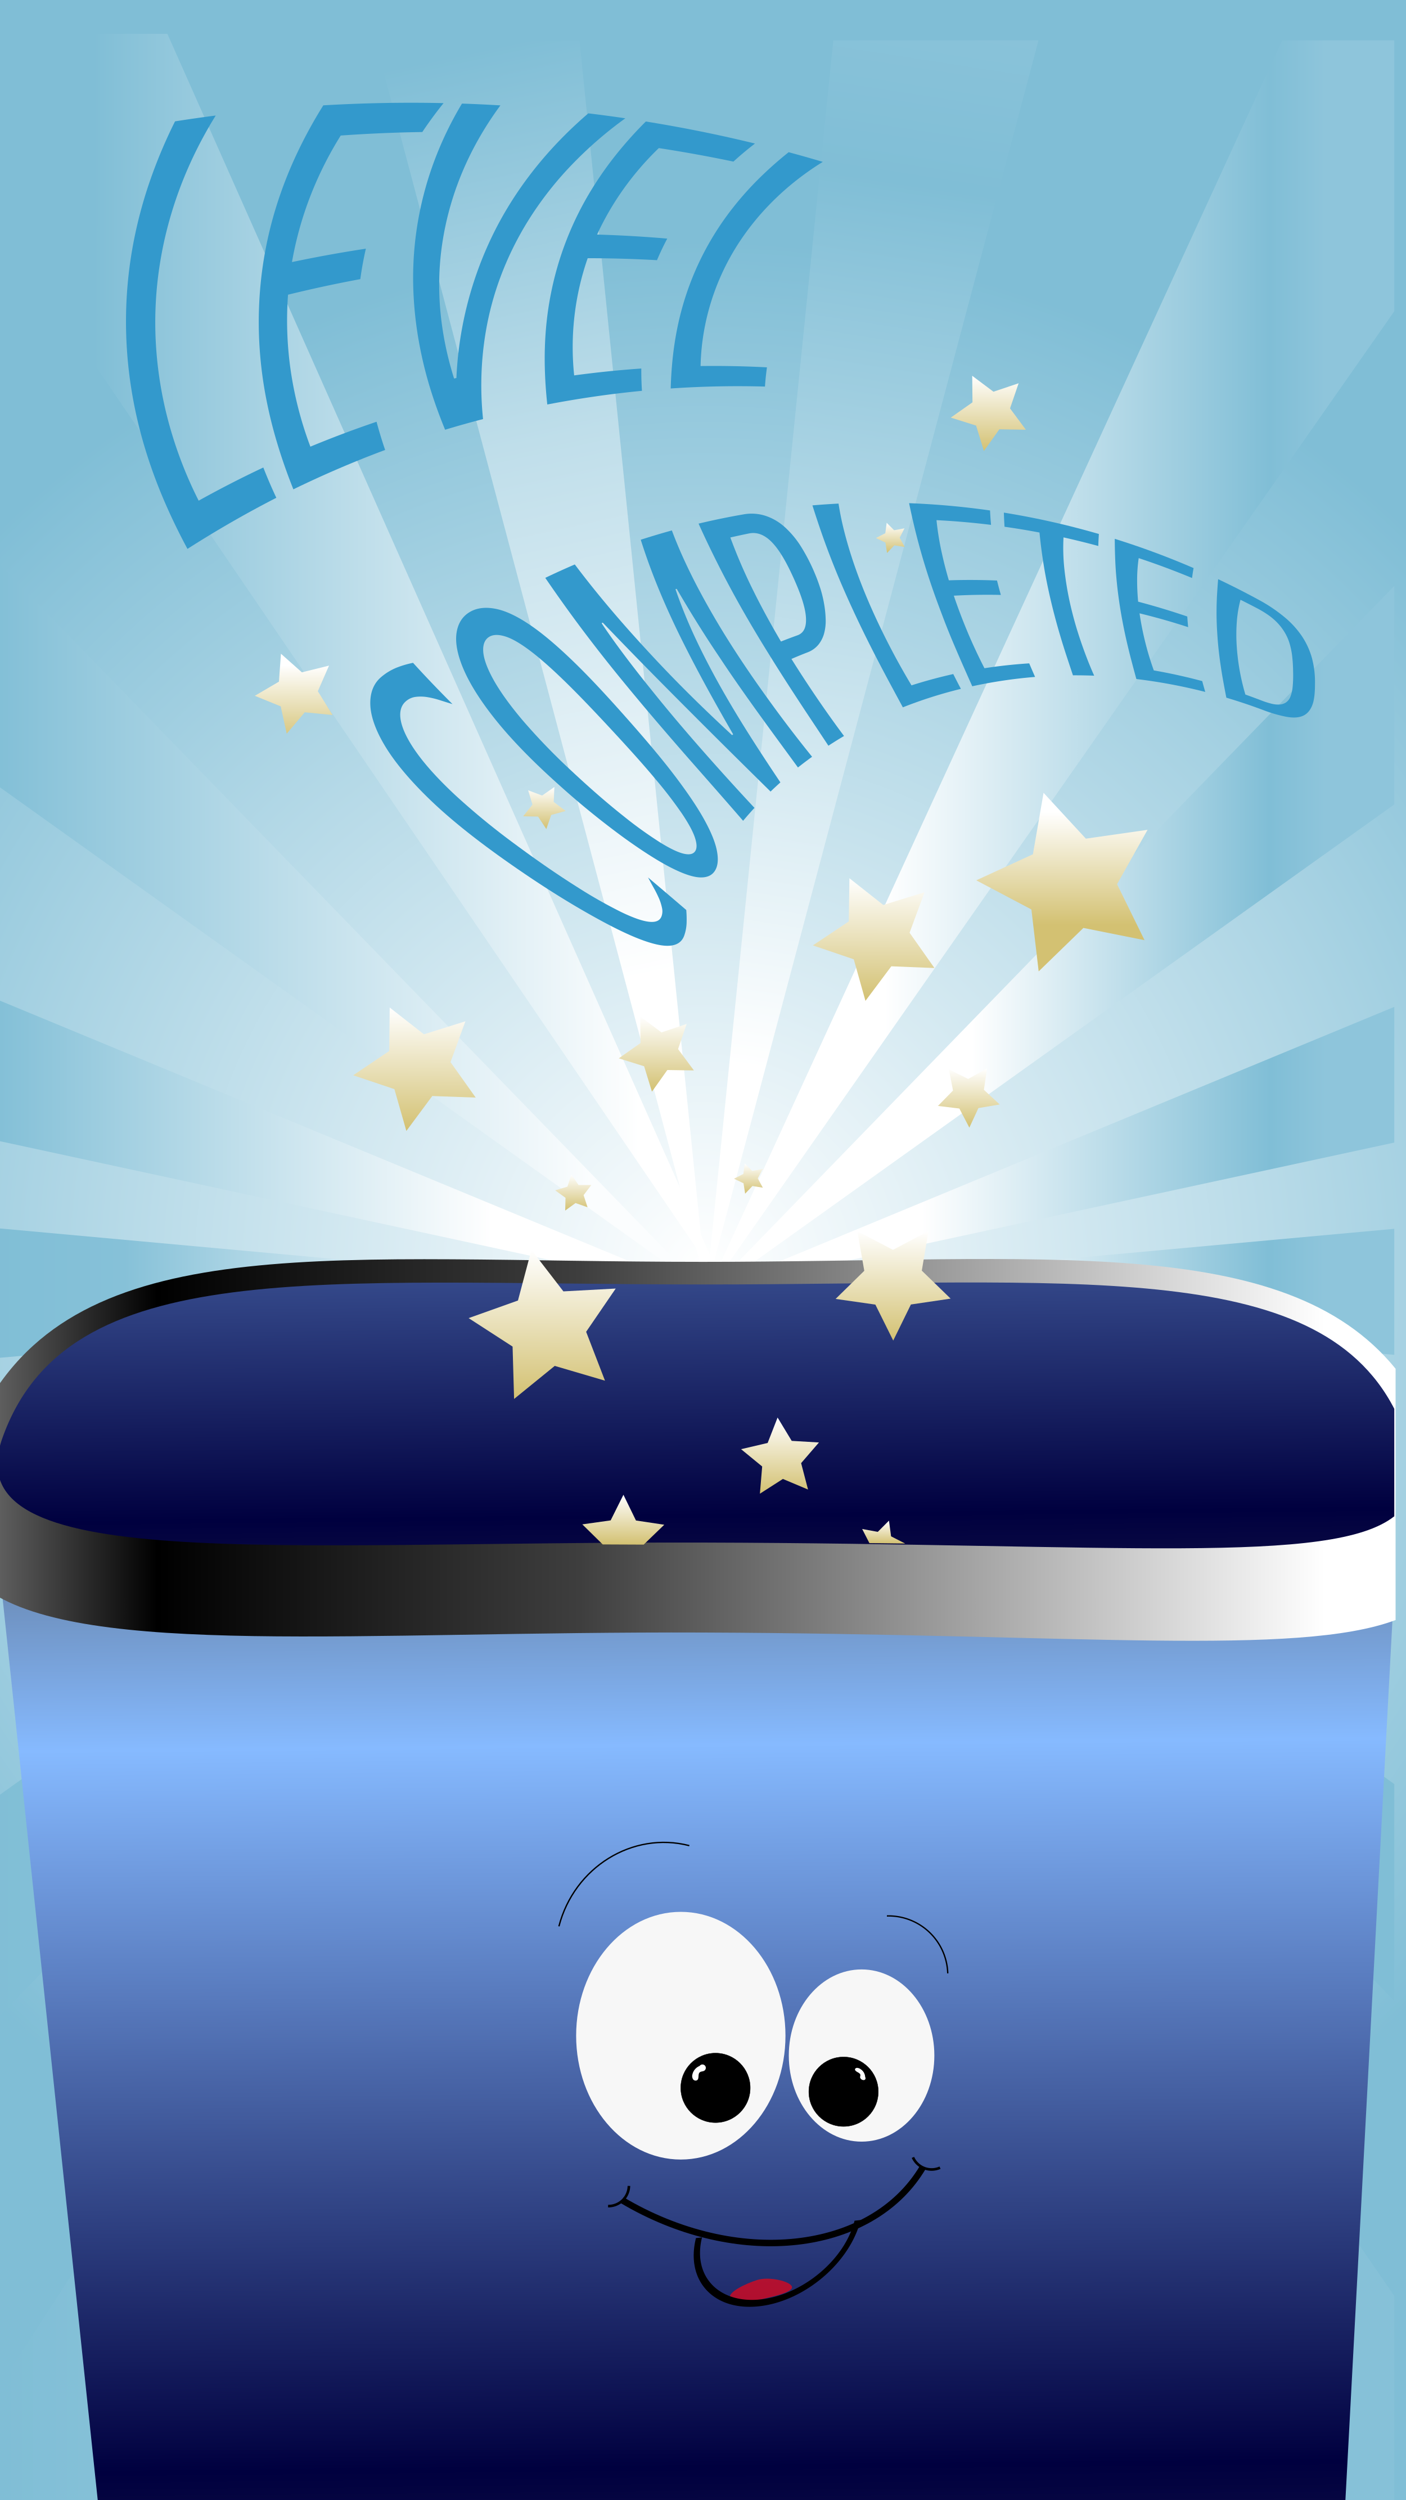 <svg id="Layer_1" data-name="Layer 1" xmlns="http://www.w3.org/2000/svg" xmlns:xlink="http://www.w3.org/1999/xlink" width="1080" height="1920" viewBox="0 0 1080 1920"><rect x="0" y="0" width="1080" height="1920" fill="#333333" stroke="none"/><defs><style>.cls-1{fill:url(#radial-gradient);}.cls-2{fill:url(#linear-gradient);}.cls-3{fill:url(#linear-gradient-2);}.cls-4{fill:url(#linear-gradient-3);}.cls-5{fill:url(#linear-gradient-4);}.cls-6{fill:url(#linear-gradient-5);}.cls-7{fill:url(#linear-gradient-6);}.cls-8{fill:url(#linear-gradient-7);}.cls-9{fill:url(#linear-gradient-8);}.cls-10{fill:url(#linear-gradient-9);}.cls-11{fill:url(#linear-gradient-10);}.cls-12{fill:url(#linear-gradient-11);}.cls-13{fill:url(#linear-gradient-12);}.cls-14{fill:url(#linear-gradient-13);}.cls-15{fill:url(#linear-gradient-14);}.cls-16{fill:url(#linear-gradient-15);}.cls-17{fill:url(#linear-gradient-16);}.cls-18{fill:url(#linear-gradient-17);}.cls-19{fill:url(#linear-gradient-18);}.cls-20{fill:url(#linear-gradient-19);}.cls-21{fill:url(#linear-gradient-20);}.cls-22{fill:url(#linear-gradient-21);}.cls-23{fill:#f7f7f7;}.cls-24,.cls-27{stroke:#000;stroke-miterlimit:10;}.cls-24{stroke-width:0.25px;}.cls-25{fill:#ff000f;opacity:0.65;}.cls-26{fill:#fff;}.cls-27{fill:none;stroke-width:2px;}.cls-28{fill:url(#linear-gradient-22);}.cls-29{fill:url(#linear-gradient-23);}.cls-30{fill:url(#linear-gradient-24);}.cls-31{fill:url(#linear-gradient-25);}.cls-32{fill:url(#linear-gradient-26);}.cls-33{fill:url(#linear-gradient-27);}.cls-34{fill:url(#linear-gradient-28);}.cls-35{fill:url(#linear-gradient-29);}.cls-36{fill:url(#linear-gradient-30);}.cls-37{fill:url(#linear-gradient-31);}.cls-38{fill:url(#linear-gradient-32);}.cls-39{fill:url(#linear-gradient-33);}.cls-40{fill:url(#linear-gradient-34);}.cls-41{fill:url(#linear-gradient-35);}.cls-42{fill:#39c;}.cls-43{fill:url(#linear-gradient-36);}.cls-44{fill:url(#linear-gradient-37);}</style><radialGradient id="radial-gradient" cx="540.5" cy="964.21" r="781.48" gradientTransform="translate(0 -0.21) scale(1 1.01)" gradientUnits="userSpaceOnUse"><stop offset="0" stop-color="#fff"/><stop offset="1" stop-color="#80bed6"/></radialGradient><linearGradient id="linear-gradient" x1="-1" y1="509.4" x2="558.26" y2="509.4" gradientUnits="userSpaceOnUse"><stop offset="0.13" stop-color="#80bed6"/><stop offset="0.88" stop-color="#fff"/></linearGradient><linearGradient id="linear-gradient-2" x1="541.63" y1="513.3" x2="1071" y2="513.3" gradientUnits="userSpaceOnUse"><stop offset="0.26" stop-color="#fff"/><stop offset="0.82" stop-color="#80bed6"/><stop offset="0.9" stop-color="#8ec5db"/></linearGradient><linearGradient id="linear-gradient-3" y1="1467.89" x2="540.61" y2="1467.89" gradientUnits="userSpaceOnUse"><stop offset="0" stop-color="#80bed6"/><stop offset="0.19" stop-color="#86c1d8"/><stop offset="0.7" stop-color="#fff"/></linearGradient><linearGradient id="linear-gradient-4" x1="542.29" y1="1466.04" x2="1071" y2="1466.04" gradientUnits="userSpaceOnUse"><stop offset="0.32" stop-color="#fff"/><stop offset="0.58" stop-color="#80bed6"/><stop offset="0.84" stop-color="#86c1d8"/></linearGradient><linearGradient id="linear-gradient-5" x1="520.55" y1="744.53" x2="368.12" y2="37.82" gradientUnits="userSpaceOnUse"><stop offset="0" stop-color="#fff"/><stop offset="0.58" stop-color="#bfdeea"/><stop offset="1" stop-color="#80bed6"/></linearGradient><linearGradient id="linear-gradient-6" x1="593.41" y1="842.3" x2="746.24" y2="-145.71" gradientUnits="userSpaceOnUse"><stop offset="0.02" stop-color="#fff"/><stop offset="0.71" stop-color="#80bed6"/><stop offset="0.9" stop-color="#8ec5db"/></linearGradient><linearGradient id="linear-gradient-7" x1="293.81" y1="1468.87" x2="542.31" y2="1468.87" xlink:href="#linear-gradient-3"/><linearGradient id="linear-gradient-8" x1="544.51" y1="1466.04" x2="795.94" y2="1466.04" gradientUnits="userSpaceOnUse"><stop offset="0" stop-color="#80bed6"/><stop offset="0" stop-color="#fff"/><stop offset="0.65" stop-color="#8fc6db"/><stop offset="0.75" stop-color="#86c1d8"/></linearGradient><linearGradient id="linear-gradient-9" x1="-11" y1="707.06" x2="542" y2="707.06" gradientUnits="userSpaceOnUse"><stop offset="0" stop-color="#fff"/><stop offset="0" stop-color="#80bed6"/><stop offset="0.84" stop-color="#fbfdfe"/></linearGradient><linearGradient id="linear-gradient-10" x1="-11" y1="1276.53" x2="538" y2="1276.53" xlink:href="#linear-gradient-3"/><linearGradient id="linear-gradient-11" x1="538.99" y1="723.86" x2="1071" y2="723.86" gradientUnits="userSpaceOnUse"><stop offset="0.39" stop-color="#fff"/><stop offset="0.82" stop-color="#80bed6"/><stop offset="0.9" stop-color="#8ec5db"/></linearGradient><linearGradient id="linear-gradient-12" x1="542.99" y1="1264.73" x2="1071" y2="1264.73" gradientUnits="userSpaceOnUse"><stop offset="0.06" stop-color="#fff"/><stop offset="0.28" stop-color="#f7fbfc"/><stop offset="0.6" stop-color="#86c1d8"/><stop offset="0.84" stop-color="#80bed6"/></linearGradient><linearGradient id="linear-gradient-13" x1="-11" y1="878.96" x2="545.06" y2="878.96" gradientUnits="userSpaceOnUse"><stop offset="0" stop-color="#80bed6"/><stop offset="0.7" stop-color="#fff"/></linearGradient><linearGradient id="linear-gradient-14" x1="-11" y1="1106.47" x2="545.06" y2="1106.47" xlink:href="#linear-gradient-3"/><linearGradient id="linear-gradient-15" x1="540.64" y1="1101.15" x2="1071" y2="1101.15" xlink:href="#linear-gradient-11"/><linearGradient id="linear-gradient-16" x1="544.64" y1="882.11" x2="1071" y2="882.11" gradientUnits="userSpaceOnUse"><stop offset="0.31" stop-color="#fff"/><stop offset="0.82" stop-color="#80bed6"/><stop offset="0.9" stop-color="#8ec5db"/></linearGradient><linearGradient id="linear-gradient-17" x1="534.15" y1="992.03" x2="1071" y2="992.03" xlink:href="#linear-gradient-11"/><linearGradient id="linear-gradient-18" x1="-11" y1="993" x2="550.85" y2="993" xlink:href="#linear-gradient-3"/><linearGradient id="linear-gradient-19" x1="547.57" y1="2419.71" x2="533.33" y2="960.49" gradientUnits="userSpaceOnUse"><stop offset="0" stop-color="#656565"/><stop offset="0.36" stop-color="#00003f"/><stop offset="0.74" stop-color="#86baff"/><stop offset="0.98" stop-color="#3e3e3e"/></linearGradient><linearGradient id="linear-gradient-20" x1="-9" y1="1113.42" x2="1072" y2="1113.42" gradientUnits="userSpaceOnUse"><stop offset="0" stop-color="#656565"/><stop offset="0.12"/><stop offset="0.42" stop-color="#3e3e3e"/><stop offset="0.95" stop-color="#fff"/></linearGradient><linearGradient id="linear-gradient-21" x1="539.39" y1="1555.56" x2="527.63" y2="467.75" gradientUnits="userSpaceOnUse"><stop offset="0" stop-color="#656565"/><stop offset="0.36" stop-color="#00003f"/><stop offset="0.79" stop-color="#86baff"/><stop offset="0.98" stop-color="#3e3e3e"/></linearGradient><linearGradient id="linear-gradient-22" x1="416.66" y1="959.86" x2="416.09" y2="1074.39" gradientUnits="userSpaceOnUse"><stop offset="0" stop-color="#fff"/><stop offset="1" stop-color="#d3c172"/></linearGradient><linearGradient id="linear-gradient-23" x1="599.27" y1="1088.56" x2="598.98" y2="1147.11" xlink:href="#linear-gradient-22"/><linearGradient id="linear-gradient-24" x1="318.65" y1="773.78" x2="318.18" y2="868.5" xlink:href="#linear-gradient-22"/><linearGradient id="linear-gradient-25" x1="504.34" y1="780.63" x2="504.06" y2="838.33" xlink:href="#linear-gradient-22"/><linearGradient id="linear-gradient-26" x1="815.76" y1="599.83" x2="815.61" y2="731.41" gradientUnits="userSpaceOnUse"><stop offset="0.18" stop-color="#fff"/><stop offset="0.84" stop-color="#d3c172"/></linearGradient><linearGradient id="linear-gradient-27" x1="671.4" y1="674.51" x2="670.94" y2="768.61" xlink:href="#linear-gradient-22"/><linearGradient id="linear-gradient-28" x1="686.3" y1="945.22" x2="685.88" y2="1029.45" xlink:href="#linear-gradient-22"/><linearGradient id="linear-gradient-29" x1="744.32" y1="820.41" x2="744.1" y2="865.93" xlink:href="#linear-gradient-22"/><linearGradient id="linear-gradient-30" x1="225.76" y1="510.9" x2="225.46" y2="570.67" xlink:href="#linear-gradient-22"/><linearGradient id="linear-gradient-31" x1="418.26" y1="604.31" x2="418.1" y2="636.66" xlink:href="#linear-gradient-22"/><linearGradient id="linear-gradient-32" x1="440.39" y1="901.94" x2="440.25" y2="929.65" xlink:href="#linear-gradient-22"/><linearGradient id="linear-gradient-33" x1="574.96" y1="893.47" x2="574.84" y2="916.65" xlink:href="#linear-gradient-22"/><linearGradient id="linear-gradient-34" x1="478.88" y1="1147.87" x2="478.69" y2="1186.08" xlink:href="#linear-gradient-22"/><linearGradient id="linear-gradient-35" x1="678.86" y1="1167.71" x2="678.78" y2="1185.24" xlink:href="#linear-gradient-22"/><linearGradient id="linear-gradient-36" x1="759.34" y1="288.63" x2="759.06" y2="346.33" xlink:href="#linear-gradient-22"/><linearGradient id="linear-gradient-37" x1="683.96" y1="401.47" x2="683.84" y2="424.65" xlink:href="#linear-gradient-22"/></defs><title>level_completed</title><rect class="cls-1" width="1081" height="1939"/><polygon class="cls-2" points="558.26 992.8 -1 171.84 -1 26 128.57 26 558.26 992.8"/><polygon class="cls-3" points="1071 31 1071 239.03 544.79 991.08 544.27 991.83 544.05 992.15 544.04 992.15 543.68 992.67 543.35 993.14 543.3 993.2 543.3 993.21 543 993.64 541.63 995.6 542.11 994.56 542.11 994.55 542.12 994.54 543.09 992.42 543.29 991.98 543.3 991.98 543.82 990.84 544.14 990.13 984.88 31 1071 31"/><polygon class="cls-4" points="540.61 996.78 540.24 997.68 540.23 997.71 540.04 998.15 539.99 998.27 539.87 998.57 539.78 998.77 539.53 999.38 539.13 1000.33 147.47 1939 0 1939 0 1831.9 538.27 1000.39 538.71 999.71 539.35 998.73 539.51 998.48 539.67 998.24 540 997.73 540.07 997.61 540.61 996.78"/><polygon class="cls-5" points="1071 1763.14 1071 1939 967.44 1939 546.27 1001.94 545.58 1000.4 545.29 999.76 545.06 999.24 545.01 999.14 544.87 998.83 544.82 998.72 544.45 997.89 544.42 997.84 544.42 997.83 544.27 997.49 544.23 997.41 544.2 997.34 544.17 997.26 543.82 996.49 543.05 994.77 542.78 994.17 542.29 993.08 542.81 993.84 543.16 994.35 544.14 995.78 544.73 996.63 544.74 996.65 544.79 996.73 545.03 997.08 545.08 997.16 545.15 997.26 545.79 998.18 545.97 998.44 546.24 998.85 546.61 999.38 546.78 999.62 546.79 999.63 549.01 1002.87 553.52 1009.46 553.54 1009.48 1071 1763.14"/><polygon class="cls-6" points="542.31 987.17 288.16 31 445.13 31 542.31 987.17"/><polygon class="cls-7" points="797.72 31 542.51 991.17 640.09 31 797.72 31"/><polygon class="cls-8" points="542.31 998.74 542.28 998.99 542.27 999.09 542.18 1000.04 542.17 1000.09 542.17 1000.16 542.12 1000.57 542.05 1001.26 447.29 1939 293.81 1939 541.55 1001.62 541.64 1001.26 541.65 1001.24 541.84 1000.52 541.96 1000.06 542.22 999.08 542.24 998.99 542.31 998.74"/><polygon class="cls-9" points="795.94 1939 640.64 1939 608.43 1622 544.67 994.61 544.62 994.15 544.61 994.04 544.6 993.92 544.59 993.83 544.58 993.78 544.56 993.53 544.51 993.07 544.63 993.53 544.68 993.71 544.73 993.89 544.74 993.95 544.79 994.14 544.8 994.18 545.01 994.96 711.68 1622 795.94 1939"/><polygon class="cls-10" points="-11 422.34 542 991.77 -11 596.77 -11 422.34"/><polygon class="cls-11" points="538 993.88 537.26 994.65 537.08 994.83 -11 1559.19 -11 1386.02 536.49 994.96 536.61 994.87 538 993.88"/><polygon class="cls-12" points="1071 449.96 1071 617.76 546.21 992.61 545.97 992.78 545.23 993.31 545.01 993.47 544.41 993.9 544.16 994.08 538.99 997.77 542.11 994.56 542.11 994.55 542.12 994.54 543 993.64 543.36 993.27 543.43 993.2 543.87 992.75 544.38 992.22 544.42 992.18 544.42 992.17 545.08 991.5 1071 449.96"/><polygon class="cls-13" points="1071 1370.03 1071 1536.57 553.54 1003.75 553.52 1003.73 546.27 996.26 545.01 994.96 544.67 994.61 544.26 994.18 543.84 993.76 543.53 993.44 543.3 993.21 543.3 993.2 542.99 992.88 543.35 993.14 543.43 993.2 543.8 993.46 543.94 993.56 544.37 993.87 544.41 993.9 544.61 994.04 544.75 994.14 544.8 994.17 544.8 994.18 545.58 994.73 549.01 997.18 1071 1370.03"/><polygon class="cls-14" points="545.06 994.02 544.43 993.88 543.05 993.59 543.04 993.58 542.6 993.49 540.93 993.13 540.92 993.13 539.01 992.71 539 992.71 537.47 992.38 537.45 992.38 -11 873.99 -11 763.9 540.91 992.3 540.92 992.3 541.91 992.72 542.11 992.8 542.12 992.8 542.79 993.08 543.26 993.27 543.33 993.3 544.54 993.81 545.06 994.02"/><polygon class="cls-15" points="545.06 991.41 544.36 991.7 543.2 992.18 541.91 992.72 541.77 992.77 540.93 993.13 540.92 993.13 536.74 994.86 536.73 994.86 -11 1221.53 -11 1111.43 523.72 996.02 523.75 996.01 523.78 996.01 539 992.71 539.01 992.71 539.65 992.58 540.91 992.3 540.92 992.3 543.39 991.77 544.47 991.54 545.06 991.41"/><polygon class="cls-16" points="1071 1105.88 1071 1210.89 546.8 993.96 546.79 993.96 546.78 993.95 546.08 993.66 545.23 993.31 544.87 993.16 544.55 993.03 543.87 992.75 543.68 992.67 543.09 992.42 542.85 992.33 542.15 992.04 541.82 991.9 540.64 991.41 541.87 991.67 541.92 991.69 542.59 991.83 542.85 991.89 543.29 991.98 543.3 991.98 543.55 992.04 544.04 992.15 544.05 992.15 544.38 992.22 544.45 992.23 545.79 992.52 546.21 992.61 550.74 993.59 550.8 993.6 554.59 994.42 1071 1105.88"/><polygon class="cls-17" points="1071 773.2 1071 877.4 550.09 989.84 545.79 990.77 545.78 990.77 544.87 990.97 544.74 991 544.64 991.02 544.73 990.98 544.91 990.91 546.15 990.39 546.16 990.38 553.67 987.28 1071 773.2"/><polygon class="cls-18" points="1071 943.64 1071 1040.42 554.6 994.42 554.59 994.42 548.11 993.84 546.61 993.71 546.09 993.66 546.08 993.66 545.06 993.57 544.89 993.56 544.63 993.53 544.56 993.53 543.8 993.46 543.68 993.45 543.53 993.44 543.22 993.41 543.17 993.4 542.66 993.36 542.28 993.32 542.24 993.32 541.51 993.26 540.77 993.19 539.78 993.1 539.35 993.06 537.95 992.94 534.15 992.6 537.01 992.34 537.19 992.32 540 992.07 540.23 992.05 540.28 992.04 541.82 991.9 542.59 991.83 543.4 991.76 543.49 991.75 544.2 991.68 544.38 991.67 544.46 991.66 544.97 991.61 545.15 991.6 547.99 991.34 548 991.34 1071 943.64"/><polygon class="cls-19" points="550.85 993.6 543.97 994.21 542.51 994.34 542.3 994.36 542.29 994.36 542.2 994.37 536.74 994.86 536.73 994.86 523.8 996.01 523.75 996.01 523.72 996.02 -11 1043.65 -11 942.36 537.45 992.38 537.47 992.38 539.65 992.58 541.77 992.77 542.11 992.8 542.12 992.8 542.88 992.87 542.89 992.87 543.5 992.93 543.67 992.95 545.51 993.11 550.85 993.6"/><path class="cls-20" d="M863.05,1017H208.45C93.8,1017,0,1103.15,0,1208.44L75.4,1923h957.9l38.2-714.56C1071.5,1103.15,977.7,1017,863.05,1017Z"/><path class="cls-21" d="M1072,1051.08v193c-75.48,28.15-245.1,10.64-531.95,9.58-264-1-474.42,19-549-32.2V1076C69,943.18,260.85,969,540.05,969,800.6,969,986.26,945.76,1072,1051.08Z"/><path class="cls-22" d="M1071,1081.84v82.55c-47.66,37.75-212.35,21.06-529.37,20.19-334-.92-576.75,24.61-539.94-79.84,49.89-141.57,242-118.38,539.94-118.38C822.45,986.36,1010.72,965.06,1071,1081.84Z"/><ellipse class="cls-23" cx="522.95" cy="1563.26" rx="80.4" ry="95.1"/><ellipse class="cls-23" cx="661.81" cy="1578.49" rx="55.9" ry="66.12"/><circle class="cls-24" cx="549.6" cy="1603.32" r="26.68"/><circle class="cls-24" cx="647.97" cy="1606.27" r="26.68"/><path class="cls-25" d="M560.8,1764.27c1.32,4.16,16.56,3,23.61,1.48,9.35-2,25.19-5.62,23.88-9.78s-17.55-8-26.66-5.12S559.49,1760.12,560.8,1764.27Z"/><path d="M429.82,1479.41l-1-.25c11.81-45.69,57-73.66,100.8-62.35l-.25,1C486.16,1406.61,441.5,1434.25,429.82,1479.41Z"/><path d="M727.49,1515.4a45,45,0,0,0-46.23-43.6l0-1a46,46,0,0,1,47.26,44.57Z"/><path d="M547.05,1762.58a36.73,36.73,0,0,1-4.23-3.85c-9.27-9.9-12.19-24.12-8.24-40.06l4.67-.51c-3.56,14.32-.88,27.16,7.55,36.15s21.88,13.17,37.61,11.44c32.3-3.53,64.58-30.64,72-60.42l4.66-.51c-8.11,32.7-43.08,62.41-77.95,66.22C568.69,1772.62,556.12,1769.63,547.05,1762.58Z"/><path d="M493.44,1700.87q-8.52-4.21-16.91-9.2l2.56-4.3c86.79,51.66,188.88,40.8,227.56-24.2l4.3,2.56C673.36,1728.88,578.6,1743.06,493.44,1700.87Z"/><path class="cls-26" d="M538,1586.26a9.28,9.28,0,0,0-6.16,6.86,4.62,4.62,0,0,0,.47,3.5,2.37,2.37,0,0,0,3.15.82c1.83-1.26.38-4.65,2.08-6.07.87-.74,2.2-.58,3.21-1.1a2.6,2.6,0,1,0-3.76-2.71"/><path class="cls-26" d="M664.57,1595.31a7.54,7.54,0,0,0-3.39-6.26,5.07,5.07,0,0,0-2.8-1.09c-1,0-1.8.68-1.57,1.53.42,1.55,3.43,2,4,3.57.3.79-.22,1.5-.12,2.29a2.78,2.78,0,0,0,3.27,1.92c1.22-.44,1.17-2.22-.09-3.06"/><path class="cls-27" d="M483.09,1678.62a15.76,15.76,0,0,1-16,15.5"/><path class="cls-27" d="M722.08,1664.62a15.76,15.76,0,0,1-20.82-7.92"/><polygon class="cls-28" points="464.71 1060.25 426.11 1048.91 394.89 1074.29 393.74 1034.07 359.97 1012.21 397.86 998.7 408.21 959.82 432.77 991.68 472.95 989.51 450.23 1022.72 464.71 1060.25"/><polygon class="cls-29" points="620.68 1143.85 601.36 1135.72 583.71 1147.04 585.46 1126.15 569.25 1112.86 589.66 1108.08 597.29 1088.55 608.14 1106.48 629.07 1107.7 615.37 1123.57 620.68 1143.85"/><polygon class="cls-30" points="365.4 842.85 332.03 841.66 312.14 868.47 302.95 836.37 271.3 825.73 299 807.08 299.34 773.69 325.63 794.26 357.5 784.27 346.05 815.63 365.4 842.85"/><polygon class="cls-31" points="533.01 822 512.61 821.68 500.78 838.31 494.78 818.81 475.31 812.71 492 800.97 491.79 780.57 508.11 792.81 527.45 786.31 520.85 805.62 533.01 822"/><polygon class="cls-32" points="797.84 745.95 792.26 698.39 749.91 676.02 793.42 656.01 801.6 608.83 834.08 644.02 881.49 637.23 858.05 678.99 879.16 721.98 832.2 712.59 797.84 745.95"/><polygon class="cls-33" points="717.78 743.36 684.65 742.04 664.79 768.58 655.81 736.67 624.42 725.98 652 707.57 652.47 674.42 678.5 694.96 710.17 685.16 698.68 716.26 717.78 743.36"/><polygon class="cls-34" points="658.6 945.5 685.94 959.78 713.2 945.35 708.07 975.76 730.21 997.24 699.7 1001.75 686.12 1029.45 672.4 1001.83 641.86 997.47 663.89 975.88 658.6 945.5"/><polygon class="cls-35" points="767.9 848.14 751.57 850.91 744.59 865.93 736.91 851.26 720.47 849.27 732.05 837.43 728.87 821.17 743.7 828.53 758.18 820.48 755.77 836.87 767.9 848.14"/><polygon class="cls-36" points="255.49 549.09 234.1 546.99 220.24 563.42 215.63 542.43 195.72 534.33 214.26 523.46 215.81 502.02 231.88 516.29 252.74 511.14 244.14 530.83 255.49 549.09"/><polygon class="cls-37" points="434.49 622.76 423.41 625.81 419.65 636.66 413.32 627.07 401.84 626.85 409.01 617.87 405.67 606.88 416.43 610.92 425.85 604.35 425.33 615.83 434.49 622.76"/><polygon class="cls-38" points="451.32 927.09 442.08 923.84 434.16 929.62 434.39 919.82 426.45 914.07 435.84 911.26 438.85 901.94 444.42 910 454.22 909.98 448.28 917.77 451.32 927.09"/><polygon class="cls-39" points="585.95 912.04 577.96 910.77 572.38 916.64 571.12 908.64 563.82 905.16 571.02 901.48 572.09 893.46 577.81 899.18 585.77 897.71 582.09 904.92 585.95 912.04"/><polygon class="cls-40" points="488.51 1167.62 478.88 1147.87 469.06 1167.53 447.3 1170.59 462.96 1186 494.44 1186.14 510.24 1170.88 488.51 1167.62"/><polygon class="cls-41" points="684.47 1179.8 682.86 1167.73 674.26 1176.35 662.27 1174.15 667.82 1185 695.34 1185.33 684.47 1179.8"/><path class="cls-42" d="M165.71,88.72a316.72,316.72,0,0,0-22.41,43,304.37,304.37,0,0,0-14.91,43.93,293.88,293.88,0,0,0-7.61,42.51,286.52,286.52,0,0,0-1.36,39,297.43,297.43,0,0,0,9.25,63.94,315.32,315.32,0,0,0,23.93,63.38q24.61-13.68,49.66-25.47,4.61,11.79,10,23.26Q177.64,400,144,421.51c-6.4-11.9-12.47-24.32-18.05-37.34a383.8,383.8,0,0,1-14.49-39.66,344.74,344.74,0,0,1-9.63-40.2,331.71,331.71,0,0,1-4.52-38.81,323.74,323.74,0,0,1,6-83.23,341,341,0,0,1,12.42-44.92,381.32,381.32,0,0,1,18.72-44.16Q150.15,90.73,165.71,88.72Z"/><path class="cls-42" d="M340.72,79.19q-8.84,10.95-16.32,22.19-31,.47-62.68,2.7a276.88,276.88,0,0,0-24.35,49.18,268,268,0,0,0-13.1,48q28.48-6,56.77-10.29-2.69,11.7-4.27,23.38-27.69,5.13-55.52,11.95a268.62,268.62,0,0,0,2,57.95A281.25,281.25,0,0,0,238.41,343q25.28-10.47,50.84-19.13,2.91,10.93,6.59,21.66-35.61,13.26-70.49,30.23c-4.49-11.24-8.65-22.92-12.31-35.08a348.29,348.29,0,0,1-9-36.79,313.69,313.69,0,0,1-4.63-36.82,299.44,299.44,0,0,1-.26-35.11,296.88,296.88,0,0,1,13.24-73.92,315.52,315.52,0,0,1,15.24-39.15,353.73,353.73,0,0,1,20.72-38Q295.16,78.18,340.72,79.19Z"/><path class="cls-42" d="M350.57,290.27a279.39,279.39,0,0,1,25.82-105.42c15.94-34.2,40.5-67.76,75.53-97.81q14.29,1.72,28.42,3.81a302.55,302.55,0,0,0-42.39,37,260.27,260.27,0,0,0-32.23,41.58,241.13,241.13,0,0,0-21.25,43.17,230.43,230.43,0,0,0-11.24,41.64,246.27,246.27,0,0,0-3.49,37.19,250.9,250.9,0,0,0,1.31,30.38Q356.44,325.6,341.9,330c-3.48-8.45-7.18-18.23-10.73-29.45A303.43,303.43,0,0,1,322,263.62a281.9,281.9,0,0,1-4.56-42.87,255.42,255.42,0,0,1,2.93-46.64,258.28,258.28,0,0,1,12.3-48,266.76,266.76,0,0,1,22.19-46.56q14.83.49,29.52,1.38c-25.77,35-39.6,71.49-44.77,106.75s-1.18,70.08,9.19,103Z"/><path class="cls-42" d="M579.93,110.23q-8.76,6.74-16.56,13.87-28.26-5.92-57.31-10.38A225.56,225.56,0,0,0,478,146.48a216.28,216.28,0,0,0-19.35,33.64q27.18.81,53.88,3.11-4.35,8.21-7.87,16.57-26.41-1.5-53.24-1.52a208.13,208.13,0,0,0-10.38,90q25.82-3.5,51.57-5.29-.06,8.58.5,17.13-36.36,3.51-72.71,10.5c-1-9.2-1.68-18.67-1.91-28.4a273.22,273.22,0,0,1,.82-29.06,246.52,246.52,0,0,1,4-28.32,242.34,242.34,0,0,1,31.18-79.4,265.57,265.57,0,0,1,18.91-26.88,304.28,304.28,0,0,1,22.68-25.25Q538.86,100.2,579.93,110.23Z"/><path class="cls-42" d="M632,124.31a218,218,0,0,0-25,18,207.4,207.4,0,0,0-21,20.19,196.62,196.62,0,0,0-16.55,21.09A182.19,182.19,0,0,0,543.61,241a178.88,178.88,0,0,0-5.48,40.09q25.61-.33,51,1c-.69,4.9-1.2,9.83-1.53,14.76q-36-1-72.41,1.47c.23-8.07.75-16.33,1.69-24.77A243.16,243.16,0,0,1,521,248.43a217.74,217.74,0,0,1,6.74-24.13,218.62,218.62,0,0,1,20.55-43.68,222.26,222.26,0,0,1,15.58-22.21,241.93,241.93,0,0,1,19.44-21.61,283.92,283.92,0,0,1,22.49-19.92Q619,120.44,632,124.31Z"/><path class="cls-42" d="M396.16,648.66c17.72,13.16,33.49,23.87,47.09,32.44a355.18,355.18,0,0,0,34.13,19.39c9.19,4.41,16.2,6.84,21.29,7.37s8.14-.83,9.42-4.06a11.39,11.39,0,0,0,.43-6.53,36.91,36.91,0,0,0-2.37-7.47,88.39,88.39,0,0,0-4-8c-1.54-2.76-3-5.45-4.38-8q15.07,12.75,29.37,25a84.82,84.82,0,0,1,.26,10.08,32.84,32.84,0,0,1-1.73,9.31c-1.61,4.73-5.06,7.41-10.75,8s-13.68-1.17-24.47-5.39S466.05,709.71,449.13,700,412,677.55,388.75,661.15s-43.12-32.22-58.63-47.21-27.06-28.87-34.5-41.29-11.07-23.27-11.19-32.25,2.84-15.86,8.43-20.54a43.29,43.29,0,0,1,11.7-7.11A74.91,74.91,0,0,1,317.28,509c9.82,10.83,20,21.39,30.3,31.71q-4.62-1.41-9.62-3a65.28,65.28,0,0,0-9.67-2.36,31.3,31.3,0,0,0-9-.2,14.09,14.09,0,0,0-7.75,3.58c-3.72,3.35-5,8.5-3.52,15.34s5.62,15.18,12.65,24.83,16.94,20.49,29.65,32.28A545.82,545.82,0,0,0,396.16,648.66Z"/><path class="cls-42" d="M481.71,551.87c14.93,16.86,27.2,31.44,36.87,44.22s17.08,23.74,22.31,33.19,8.46,17.33,9.74,23.83.89,11.57-1.29,15.26-5.9,5.56-11.36,5.42-12.78-2.55-22.34-7.39-21.37-12.3-35.71-22.59a619.51,619.51,0,0,1-50.43-40.94c-19.05-17-34.94-33.15-47-47.89s-20.62-28.06-25.78-39.59-7.08-21.22-6.11-28.78,4.4-13.07,10-16.48S373,466,380.9,467.56s17,6,27,12.88,21.08,16.43,33.32,28.3S466.86,535.1,481.71,551.87Zm-11.18,9.4c-13.09-14.12-24.73-26.35-35-36.43s-19.32-18.21-27.13-24.21-14.44-10-19.93-11.77-9.86-1.7-13,.37-4.67,5.88-4.27,11.3,2.93,12.59,7.81,21.37,12.25,19.17,22.19,30.94A478.58,478.58,0,0,0,439,592c15.32,14.35,28.79,25.89,40.2,34.91a302.56,302.56,0,0,0,28.5,20.42c7.62,4.64,13.47,7.37,17.75,8.3s7.08.23,8.55-2,1.36-5.68-.2-10.41-4.82-10.75-9.79-18.18a329.43,329.43,0,0,0-20.59-26.83C494.68,587.69,483.71,575.49,470.53,561.27Z"/><path class="cls-42" d="M591.89,607.85Q578.53,594.7,563,579.32t-32.22-32.1c-11.13-11.14-22.49-22.56-34-34.27s-22.76-23.33-33.79-34.83l-.86.46c2.78,4.2,6,8.87,9.7,14s7.49,10.22,11.34,15.28,7.63,9.91,11.32,14.54,6.92,8.64,9.68,12.05q8.38,10.37,17.79,21.45t19.19,22.16q9.78,11.09,19.55,21.85t18.84,20.47q-4.5,4.88-8.73,9.93-9-10.39-18.81-21.58t-19.84-22.58q-10-11.37-19.7-22.63t-18.49-21.7c-5.85-7-12-14.36-18.42-22.25s-12.86-16-19.33-24.38-12.89-16.92-19.2-25.63-12.37-17.31-18.17-25.81q11.22-5.39,22.68-10.29c20.25,26.92,41.54,51.09,62,72.95s40.43,41.12,58.81,58.11l.82-.61c-12.37-21.47-25.34-44.56-37.84-69.44s-24.17-51.54-33.13-80q11.86-3.81,23.9-7.14,4.49,12,10.19,24.27t12.09,24.07c4.23,7.88,8.59,15.52,13,22.93s8.78,14.36,13,20.89,8.76,13.31,13.58,20.3,9.82,14,14.94,21.05,10.32,14,15.55,20.81,10.37,13.32,15.36,19.49q-5.53,4-10.86,8.22-7.2-9.86-15-20.51t-15.63-21.5q-7.82-10.85-15.29-21.55T553,505.19c-2.2-3.26-4.77-7.1-7.67-11.54s-5.86-9.07-8.88-13.89-6-9.65-8.9-14.5-5.5-9.22-7.77-13.11l-.91.35A383,383,0,0,0,535,491.88c6.29,13.26,13.17,26.28,20.42,39s14.76,25,22.3,36.82,14.82,22.83,21.73,33.12Q595.61,604.28,591.89,607.85Z"/><path class="cls-42" d="M571.12,395a34.78,34.78,0,0,1,16.8,1.08,41.36,41.36,0,0,1,14.91,8.71,71.25,71.25,0,0,1,12.69,15.34,141.33,141.33,0,0,1,10.75,21.12c1.43,3.41,2.74,7.08,4,11A92.94,92.94,0,0,1,633.07,464a80.78,80.78,0,0,1,1.16,11.67,36.9,36.9,0,0,1-1.18,10.67,23.69,23.69,0,0,1-4.42,8.74,20,20,0,0,1-8.5,5.94q-6.15,2.38-12.19,5c6.36,10.17,13,20.33,19.88,30.42s13.74,19.69,20.51,28.75q-6.14,3.62-12,7.46-6.37-9.63-13.27-20t-13.74-20.88q-6.85-10.5-13.37-20.87T583.63,491c-3.85-6.39-7.87-13.17-12-20.36s-8.22-14.6-12.27-22.2-8-15.33-11.85-23.17S540,409.7,536.6,402.1Q553.73,398,571.12,395ZM561,412.74a402.53,402.53,0,0,0,16.49,38.5c6.16,12.6,12.44,24.18,18.56,34.81,1.27,2.21,2.55,4.4,3.84,6.59q6.27-2.47,12.66-4.77c5-1.79,7-6.36,6.52-13.79S615.44,457,610,444.82c-5.56-12.43-10.83-21.75-16.51-27.84s-11.71-8.64-18.18-7.33Q568.13,411.11,561,412.74Z"/><path class="cls-42" d="M644.11,386.72q1.54,10,4.12,20.3t5.87,20.45c2.18,6.74,4.53,13.32,7,19.73s5,12.46,7.49,18.16c4.2,9.56,9,19.66,14.43,30.19s11.17,20.8,17.14,30.75q15.66-5,32.07-8.68,2.89,5.73,5.87,11.37a343.39,343.39,0,0,0-44.59,14.18q-4.8-8.88-9.93-18.42t-10.14-19.2q-5-9.65-9.65-19.13t-8.67-18.2c-2.69-5.81-5.47-12-8.28-18.5s-5.56-13.22-8.24-20.08-5.25-13.8-7.69-20.83-4.72-13.94-6.85-20.72Q634.07,387.24,644.11,386.72Z"/><path class="cls-42" d="M760.49,392q.25,5.52.77,11.06-21-2.58-41.9-3.62A215.53,215.53,0,0,0,723.08,423c1.66,7.8,3.61,15.36,5.76,22.64q18.35-.6,37,.15,1.38,5.53,2.94,11.06-18.21-.39-36.12.59c2.9,8.63,6.34,17.8,10.36,27.42s8.45,19.07,13.18,28.28q16.89-2.61,34.38-3.73,2.21,5.24,4.51,10.42A365.45,365.45,0,0,0,746.83,527q-3.68-8.19-7.55-17T731.7,492.4q-3.71-8.83-7-17.46t-6.17-16.55c-1.89-5.27-3.81-10.86-5.72-16.75s-3.74-11.92-5.48-18.08-3.38-12.38-4.89-18.67-2.88-12.45-4.13-18.49A605.46,605.46,0,0,1,760.49,392Z"/><path class="cls-42" d="M771.1,393.65a608.34,608.34,0,0,1,73,16.42c-.22,3.05-.38,6.12-.45,9.2q-13.33-3.61-26.73-6.59a152,152,0,0,0,.72,24.72,235.07,235.07,0,0,0,3.76,23.43q1.4,6.57,3.34,13.81t4.41,14.72q2.46,7.47,5.33,15t6,14.51q-8.2-.32-16.31-.28-2.4-7.18-4.92-14.85t-4.79-15.32q-2.28-7.65-4.24-15.08t-3.51-14.17c-1.73-7.49-3.41-15.57-4.83-24.23s-2.58-17.33-3.4-26q-13.42-2.54-26.86-4.43Q771.27,399.05,771.1,393.65Z"/><path class="cls-42" d="M916.83,436.23q-.68,3.78-1.16,7.63-20.37-8.44-41-15.27a120.41,120.41,0,0,0-1.2,16.75c0,5.67.27,11.25.78,16.7Q893.11,467,912,473.43c.16,2.71.39,5.44.66,8.17Q894,475.51,875.33,471c.95,6.55,2.29,13.62,4.13,21.17a222.49,222.49,0,0,0,6.82,22.65q18.5,3.22,37.19,8.2c.73,2.77,1.51,5.55,2.33,8.32a413.37,413.37,0,0,0-52.92-9.9q-1.8-6.57-3.64-13.55t-3.46-13.92q-1.62-6.93-2.94-13.62t-2.29-12.74c-.65-4-1.27-8.29-1.83-12.75s-1-9-1.39-13.6-.62-9.23-.78-13.87-.24-9.17-.26-13.61A614.08,614.08,0,0,1,916.83,436.23Z"/><path class="cls-42" d="M967.4,460.9a119.45,119.45,0,0,1,19.07,12.84,69.8,69.8,0,0,1,13.58,14.81,58,58,0,0,1,7.7,16.79,72.1,72.1,0,0,1,2.34,19.63c0,7.24-.58,12.87-2.19,16.83s-4,6.62-7.3,8-7.5,1.54-12.61.61a104.09,104.09,0,0,1-17.52-5.09Q956.24,540,942,535.77q-1.11-5.71-2.22-11.74t-2-12q-.9-6-1.54-11.64c-.43-3.79-.76-7.38-1-10.8s-.48-7-.61-10.73-.19-7.52-.14-11.35.18-7.67.41-11.5.49-7.58.8-11.24Q951.7,452.34,967.4,460.9Zm-14.54-.32A93.36,93.36,0,0,0,950,478.07a132.78,132.78,0,0,0-.07,17.37A173.55,173.55,0,0,0,952,513.52a171.3,171.3,0,0,0,4.62,19.84q6.2,2.19,12.38,4.57a63.51,63.51,0,0,0,7.49,2.4,20.68,20.68,0,0,0,6.32.7,10.23,10.23,0,0,0,4.94-1.57,9.51,9.51,0,0,0,3.42-4.38,27.72,27.72,0,0,0,1.77-7.72,94.26,94.26,0,0,0,.34-11.58,113.35,113.35,0,0,0-.76-12.28,56.43,56.43,0,0,0-2.14-10,37,37,0,0,0-3.83-8.32,41.81,41.81,0,0,0-5.42-7,47.26,47.26,0,0,0-6.87-5.85,78.54,78.54,0,0,0-8.11-4.95Q959.55,463.9,952.86,460.58Z"/><polygon class="cls-43" points="788.01 330 767.61 329.69 755.78 346.31 749.78 326.81 730.31 320.7 747 308.97 746.79 288.57 763.11 300.81 782.45 294.31 775.85 313.62 788.01 330"/><polygon class="cls-44" points="694.95 420.04 686.96 418.77 681.38 424.64 680.12 416.64 672.82 413.16 680.02 409.48 681.09 401.46 686.81 407.18 694.77 405.71 691.09 412.92 694.95 420.04"/></svg>

